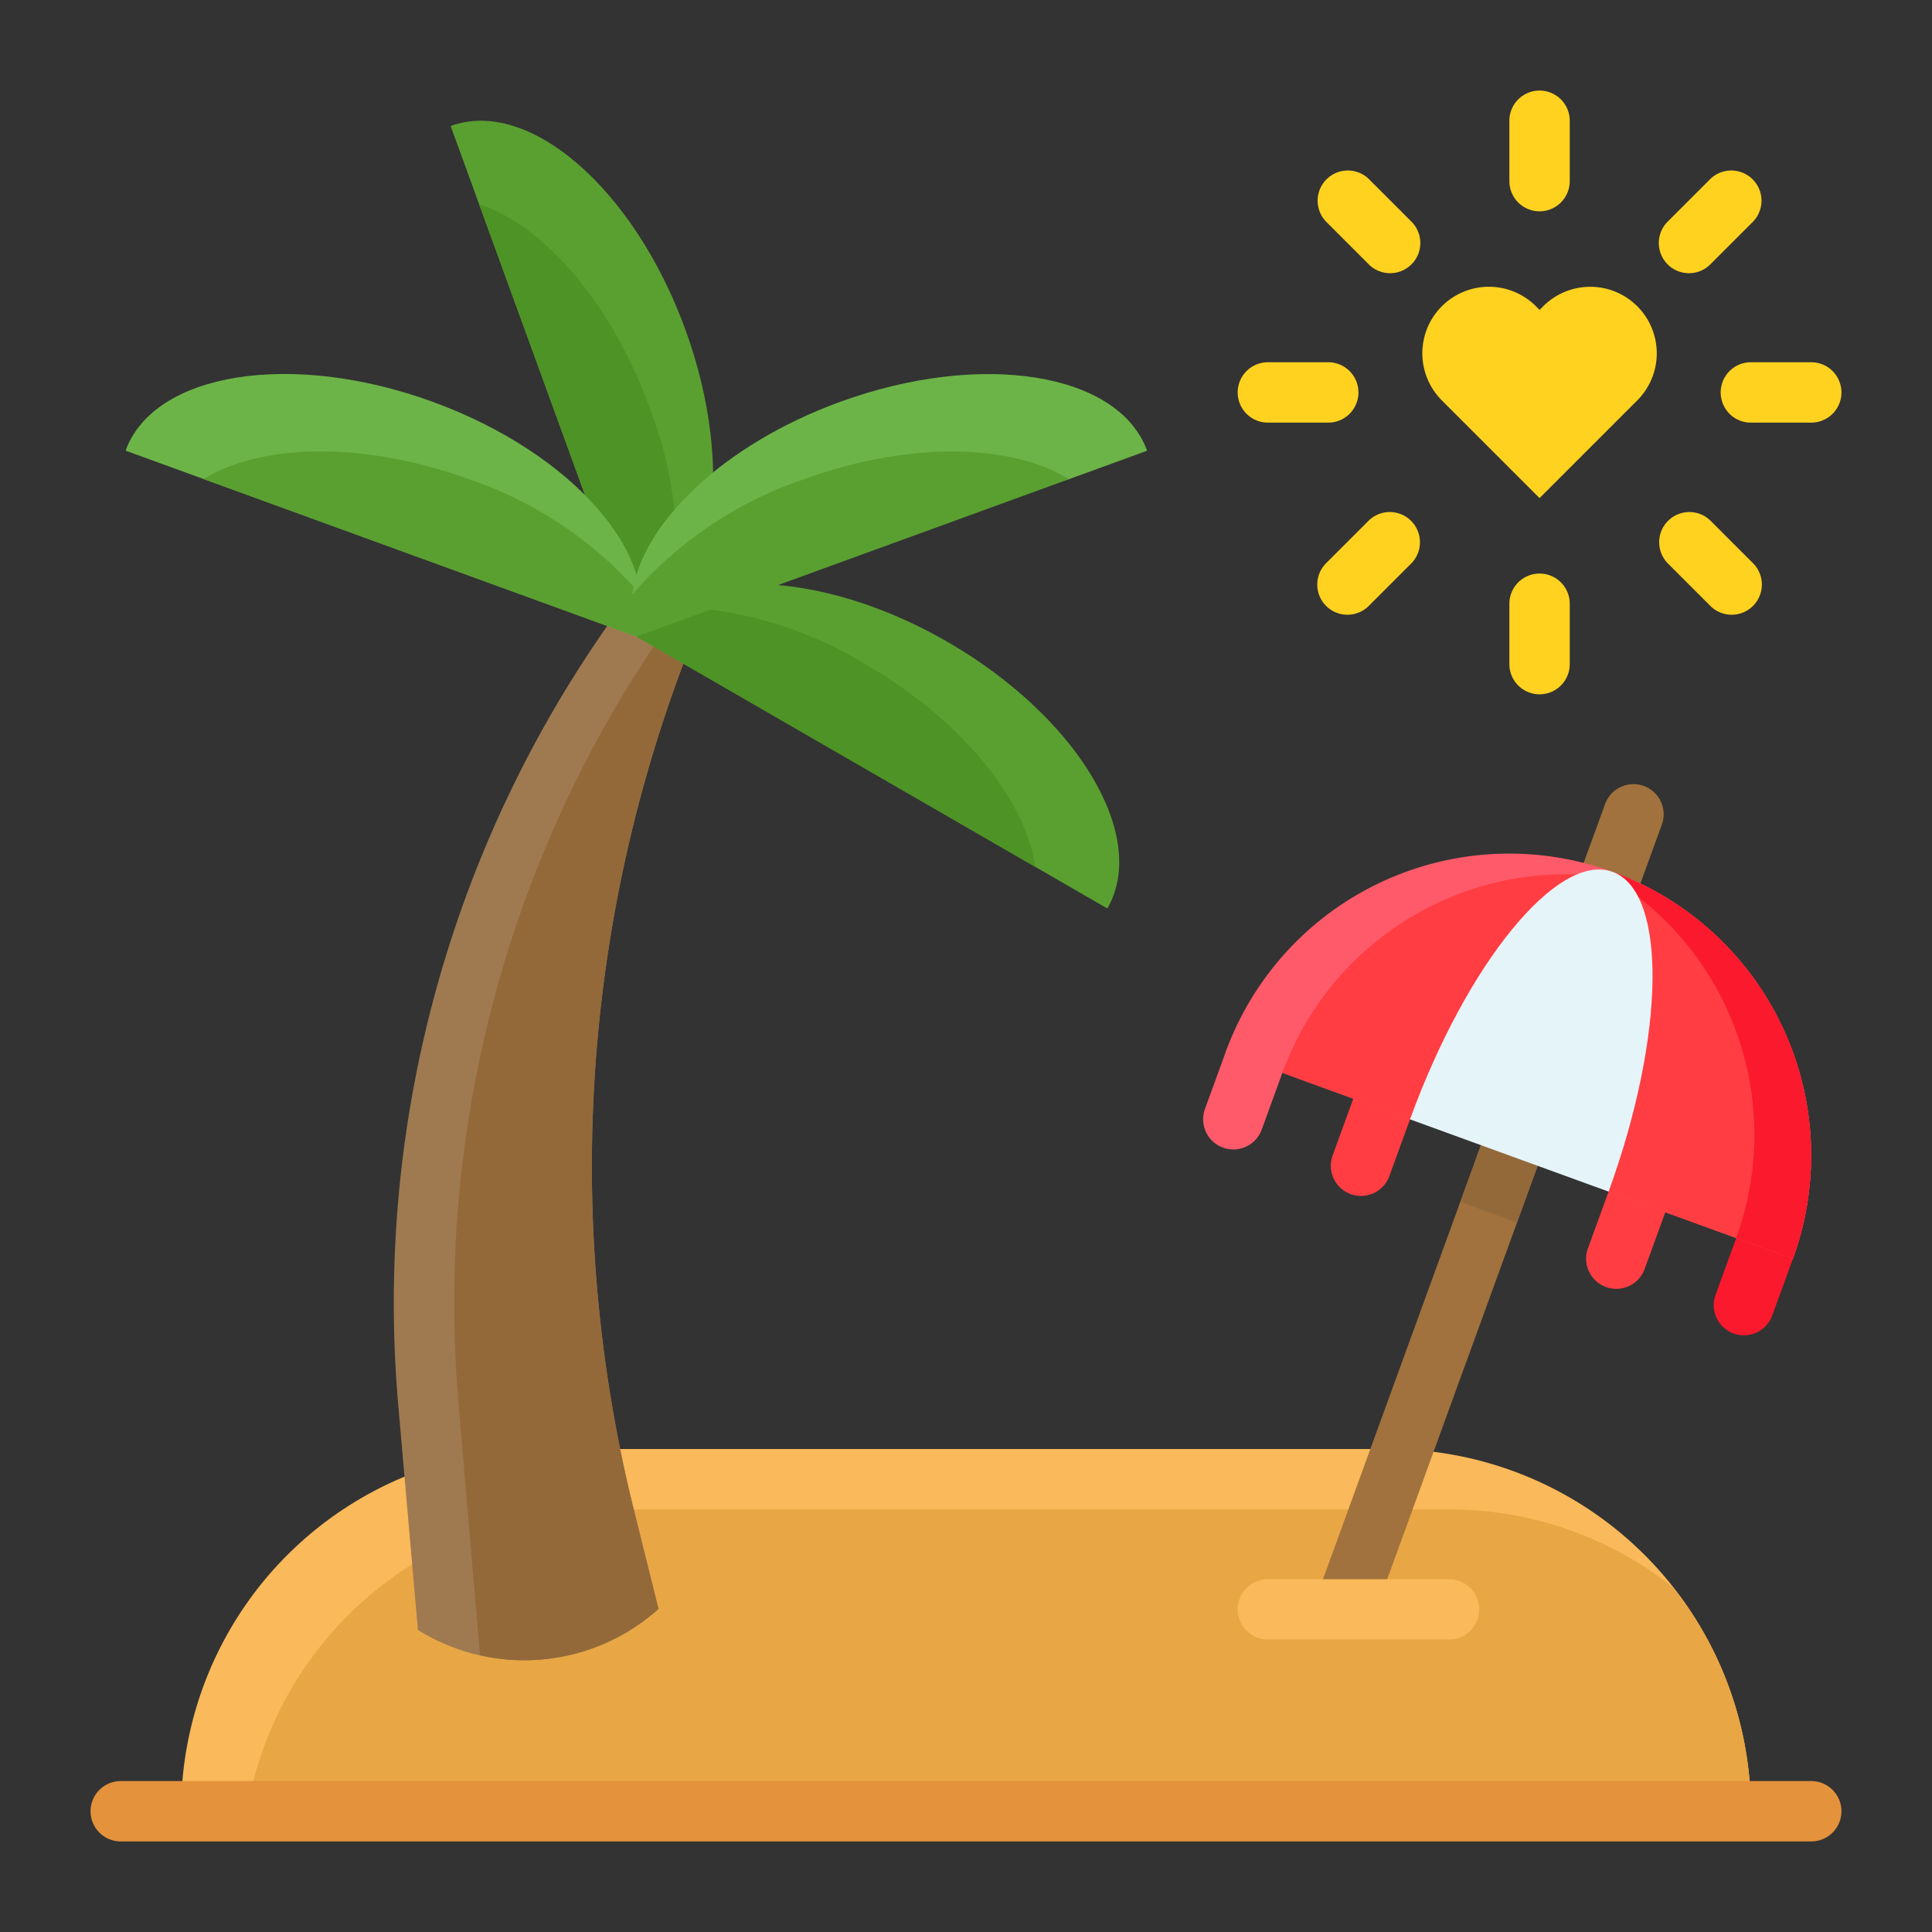 <svg viewBox="0 0 64 64" xmlns="http://www.w3.org/2000/svg"><rect x="0" y="0" width="64" height="64" fill="#333333" stroke="none"/><g><path d="M18 48h28a12 12 0 0 1 12 12H6a12 12 0 0 1 12-12z" fill="#fab95a"></path><path d="M48 50H20A11.993 11.993 0 0 0 8.18 60H58a11.938 11.938 0 0 0-2.58-7.42A11.938 11.938 0 0 0 48 50z" fill="#e9a645"></path><path d="m23.421 20.031-2.989.261a39.067 39.067 0 0 0-7.238 26.266l.65 7.437a6.667 6.667 0 0 0 7.97-.697l-.81-3.254a47.26 47.26 0 0 1 2.417-30.013z" fill="#9f7a50"></path><path d="m21.814 53.298-.81-3.254a47.258 47.258 0 0 1 2.343-29.831l-.915.08a39.066 39.066 0 0 0-7.238 26.265l.706 8.275a6.664 6.664 0 0 0 5.914-1.535z" fill="#93693a"></path><path d="m14.928 4.173 6.157 16.914c2.595-.944 3.32-5.496 1.62-10.167s-5.182-7.692-7.777-6.747z" fill="#5aa031"></path><path d="m15.87 6.76 5.215 14.327a2.984 2.984 0 0 0 1.157-.788 13.035 13.035 0 0 0-.733-6.816c-1.261-3.467-3.505-6.02-5.639-6.722z" fill="#4d9325"></path><g fill="#ffd21f"><path d="m51 10.265-.12-.12a2.204 2.204 0 0 0-3.117 0 2.204 2.204 0 0 0 0 3.118L51 16.5l3.237-3.237a2.204 2.204 0 0 0 0-3.117 2.204 2.204 0 0 0-3.117 0zM51 7a1 1 0 0 1-1-1V4a1 1 0 0 1 2 0v2a1 1 0 0 1-1 1zM51 23a1 1 0 0 1-1-1v-2a1 1 0 0 1 2 0v2a1 1 0 0 1-1 1zM46.05 9.05a.997.997 0 0 1-.707-.293l-1.414-1.414a1 1 0 0 1 1.414-1.414l1.414 1.414a1 1 0 0 1-.707 1.707zM57.364 20.364a.997.997 0 0 1-.707-.293l-1.414-1.414a1 1 0 0 1 1.414-1.414l1.414 1.414a1 1 0 0 1-.707 1.707zM44 14h-2a1 1 0 0 1 0-2h2a1 1 0 0 1 0 2zM60 14h-2a1 1 0 0 1 0-2h2a1 1 0 0 1 0 2zM44.636 20.364a1 1 0 0 1-.707-1.707l1.414-1.414a1 1 0 0 1 1.414 1.414l-1.414 1.414a.997.997 0 0 1-.707.293zM55.95 9.05a1 1 0 0 1-.707-1.707l1.414-1.414a1 1 0 0 1 1.414 1.414l-1.414 1.414a.997.997 0 0 1-.707.293z" fill="#ffd21f"></path></g><path d="M60 61H4a1 1 0 0 1 0-2h56a1 1 0 0 1 0 2z" fill="#e4923b"></path><path d="M45.084 39.617a1 1 0 0 1-.939-1.342l.685-1.88a1 1 0 0 1 1.879.684l-.685 1.88a1 1 0 0 1-.94.658zM53.542 42.695a1 1 0 0 1-.94-1.342l.685-1.88a1 1 0 1 1 1.879.684l-.685 1.88a1 1 0 0 1-.94.658z" fill="#ff3d42"></path><path d="M40.856 38.077a1 1 0 0 1-.94-1.342l.685-1.88a1 1 0 0 1 1.879.685l-.684 1.879a1 1 0 0 1-.94.658z" fill="#ff5a69"></path><path d="M57.77 44.234a1 1 0 0 1-.94-1.342l.685-1.88a1 1 0 1 1 1.879.684l-.685 1.88a1 1 0 0 1-.939.658z" fill="#fa192d"></path><path d="m43.586 52.97 9.576-26.311a1 1 0 1 1 1.879.683l-9.576 26.311z" fill="#a1723d"></path><path d="m51.65 30.81-3.276 9.004 1.879.684 3.277-9.003a1.401 1.401 0 0 0-1.879-.684z" fill="#93693a"></path><path d="M53.417 28.88A10 10 0 0 0 40.6 34.855l6.108 2.223 3.973-.682 2.605 3.077 6.108 2.223a10 10 0 0 0-5.977-12.818z" fill="#ff5a69"></path><path d="M54.34 29.269a10 10 0 0 0-11.86 6.271l4.228 1.539 3.973-.683.745.88 1.135-.196.726 2.393 6.107 2.223A10 10 0 0 0 54.34 29.27z" fill="#ff3d42"></path><path d="M53.417 28.88c-.317-.116.046.241.5.564a10.003 10.003 0 0 1 3.598 11.569l1.879.684a10 10 0 0 0-5.976-12.818z" fill="#fa192d"></path><path d="M53.417 28.88c-1.816-.662-4.82 3.01-6.709 8.2l6.579 2.394c1.889-5.19 1.947-9.933.13-10.595z" fill="#e5f4f9"></path><path d="M48 54.312h-6a1 1 0 0 1 0-2h6a1 1 0 0 1 0 2z" fill="#fab95a"></path><path d="m4.16 14.928 16.915 6.157c.944-2.595-2.077-6.077-6.748-7.777s-9.222-.975-10.167 1.62z" fill="#6cb448"></path><path d="m6.748 15.87 14.327 5.214a2.985 2.985 0 0 0 .14-1.393 13.035 13.035 0 0 0-5.692-3.82c-3.467-1.261-6.866-1.184-8.775-.001zM36.682 30.094l-15.588-9c1.38-2.392 5.99-2.316 10.294.17s6.675 6.438 5.294 8.83z" fill="#5aa031"></path><path d="m34.297 28.717-13.203-7.623a2.985 2.985 0 0 1 .977-1.004 13.036 13.036 0 0 1 6.585 1.906c3.196 1.845 5.32 4.497 5.641 6.72z" fill="#4d9325"></path><path d="M35.412 15.873 38 14.931c-.945-2.595-5.497-3.32-10.167-1.62-3.874 1.41-6.605 4.045-6.888 6.383z" fill="#6cb448"></path><path d="m35.412 15.873-14.327 5.215a2.985 2.985 0 0 1-.14-1.394 13.035 13.035 0 0 1 5.693-3.82c3.466-1.261 6.865-1.184 8.774 0z" fill="#5aa031"></path></g></svg>